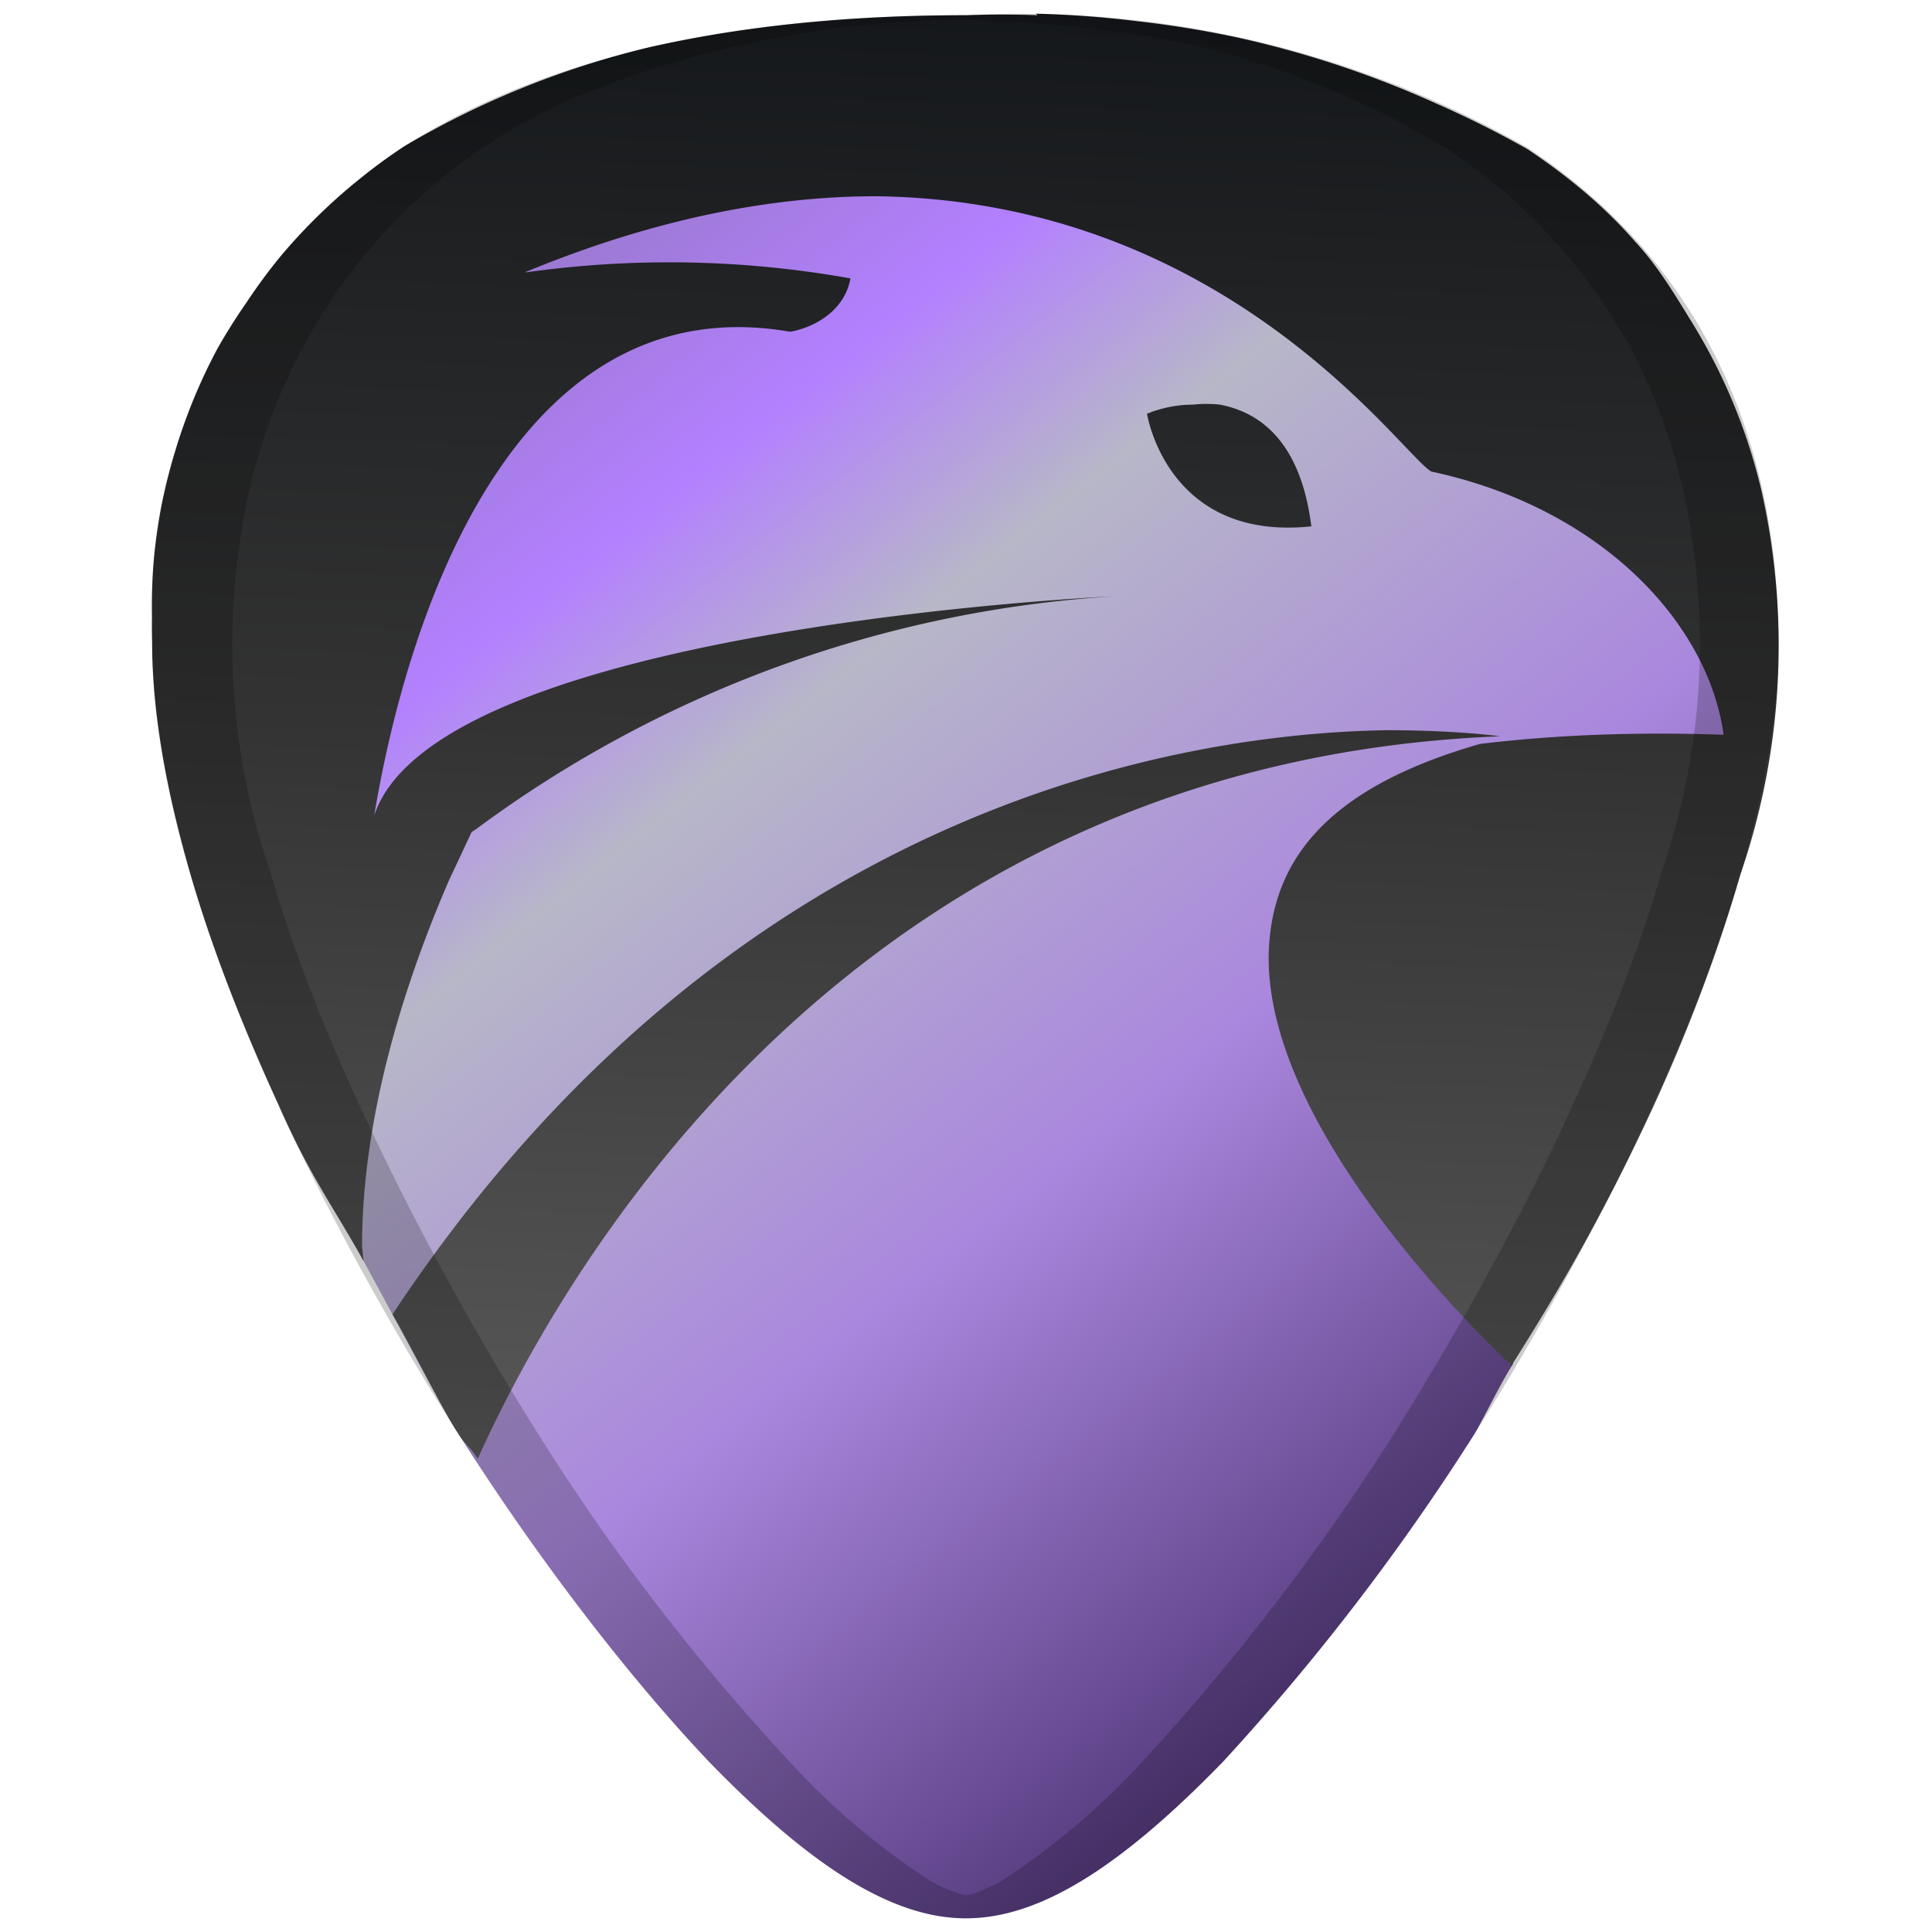 <svg xmlns="http://www.w3.org/2000/svg" xmlns:xlink="http://www.w3.org/1999/xlink" width="48" height="48" viewBox="0 0 12.7 12.7"><defs><linearGradient id="c"><stop offset="0" stop-color="#090d11"/><stop offset=".5" stop-color="#333"/><stop offset="1" stop-color="#666"/></linearGradient><linearGradient id="d"><stop offset="0" stop-color="#7c6f91"/><stop offset=".28" stop-color="#b380ff"/><stop offset=".39" stop-color="#b7b7c8"/><stop offset=".62" stop-color="#aa87de"/><stop offset="1" stop-color="#2d1650"/></linearGradient><linearGradient id="b"><stop offset="0"/><stop offset="1" stop-opacity="0"/></linearGradient><linearGradient id="a"><stop offset="0" stop-color="#999"/><stop offset="1" stop-color="#fff"/></linearGradient><linearGradient xlink:href="#c" id="f" x1="6.78" y1="-1.76" x2="6.32" y2="11.51" gradientUnits="userSpaceOnUse"/><linearGradient xlink:href="#d" id="e" gradientUnits="userSpaceOnUse" x1="1.06" y1=".57" x2="10.26" y2="12.27"/></defs><path d="M2.39 8.29c.22.4.5.94.62 1.13.54.85 1.13 1.61 1.65 2.16.68.7 1.21 1.03 1.69 1.03s1.01-.33 1.69-1.03a15.2 15.2 0 0 0 1.65-2.15c.05-.08.18-.35.26-.47l-.02.01.44-1.22 1.13-2.58v-.65l-.34-1.73-1.78-1.64L5.44.67l-2.65.7-1.35 1.66.12 2.91.83 2.35z" fill="url(#e)"/><path d="M6.82.1a6.75 6.75 0 0 0-.47 0c-.77 0-1.46.07-2.08.21a5.86 5.86 0 0 0-1.61.65 3.67 3.67 0 0 0-.3.22 3.67 3.67 0 0 0-.27.24 3.67 3.67 0 0 0-.25.27 3.67 3.67 0 0 0-.22.3 3.67 3.67 0 0 0-.19.3 3.67 3.67 0 0 0-.16.34 3.67 3.67 0 0 0-.12.34 3.67 3.67 0 0 0-.09.36 3.67 3.67 0 0 0-.05.36 3.67 3.67 0 0 0-.01.37 3.67 3.67 0 0 0 0 .16c0 .48.1 1 .25 1.52s.36 1.04.58 1.52c.2.46.36.67.56 1.03l-.01-.1c0-.64.16-1.45.57-2.4l.15-.32.03-.02a7.86 7.86 0 0 1 4.19-1.53s-4.45.2-4.86 1.44c.24-1.44.98-3.48 2.73-3.18h.01c.2-.04.36-.17.39-.35a6.76 6.76 0 0 0-2.13-.04h-.01c.87-.36 1.64-.5 2.31-.5C8.08 1.32 9.22 3 9.41 3.1c1.12.24 1.82 1 1.92 1.73-.57-.02-1.1 0-1.6.06-1.05.3-1.37.8-1.39 1.37-.03 1.1 1.27 2.41 1.6 2.72v-.01c.27-.43.58-.94.93-1.7.22-.48.42-1 .57-1.52a4.63 4.63 0 0 0 .14-2.52 3.73 3.73 0 0 0-.47-1.13c-.11-.18-.22-.36-.36-.51-.2-.23-.44-.43-.71-.61a6.75 6.75 0 0 0-.6-.3A6.75 6.75 0 0 0 8.8.43a6.75 6.75 0 0 0-.65-.18 6.75 6.75 0 0 0-.67-.11 6.75 6.75 0 0 0-.67-.05zm1.02 2.56c-.17 0-.3.06-.3.06s.13.84 1.08.74c-.07-.56-.34-.75-.6-.8a.86.86 0 0 0-.18 0zM9.12 4.8c-1.36.02-4.33.5-6.54 3.84.14.24.34.65.43.78.04.07.09.1.13.17.54-1.2 2.43-4.58 6.72-4.75 0 0-.28-.04-.74-.04z" color="#090d11" fill="url(#f)"/><path d="M6.35.1C4.81.1 3.57.38 2.66.96A3.67 3.67 0 0 0 1 4.22c0 1.91 1.54 4.47 2.01 5.2.54.85 1.13 1.61 1.65 2.16.68.7 1.21 1.03 1.69 1.03s1.01-.33 1.69-1.03a15.2 15.2 0 0 0 1.65-2.15c.47-.74 2-3.3 2-5.21 0-1.42-.57-2.54-1.65-3.25A6.75 6.75 0 0 0 6.35.1zm0 .03C6.91.15 7.44.2 7.9.31a5.82 5.82 0 0 1 1.6.66 3.65 3.65 0 0 1 1.24 1.36c.14.27.25.57.32.88a4.61 4.61 0 0 1-.14 2.53c-.15.52-.36 1.04-.58 1.52-.44.97-.95 1.8-1.18 2.17a15.2 15.2 0 0 1-1.65 2.15 4.9 4.9 0 0 1-.92.78.96.96 0 0 1-.24.1.96.96 0 0 1-.24-.1 4.76 4.76 0 0 1-.92-.78 14.41 14.41 0 0 1-1.65-2.15 19.2 19.2 0 0 1-1.18-2.17c-.22-.48-.43-1-.58-1.52a4.6 4.6 0 0 1-.14-2.52 3.73 3.73 0 0 1 .84-1.64 3.65 3.65 0 0 1 1.45-1A6.83 6.83 0 0 1 6.35.13z" opacity=".2"/></svg>